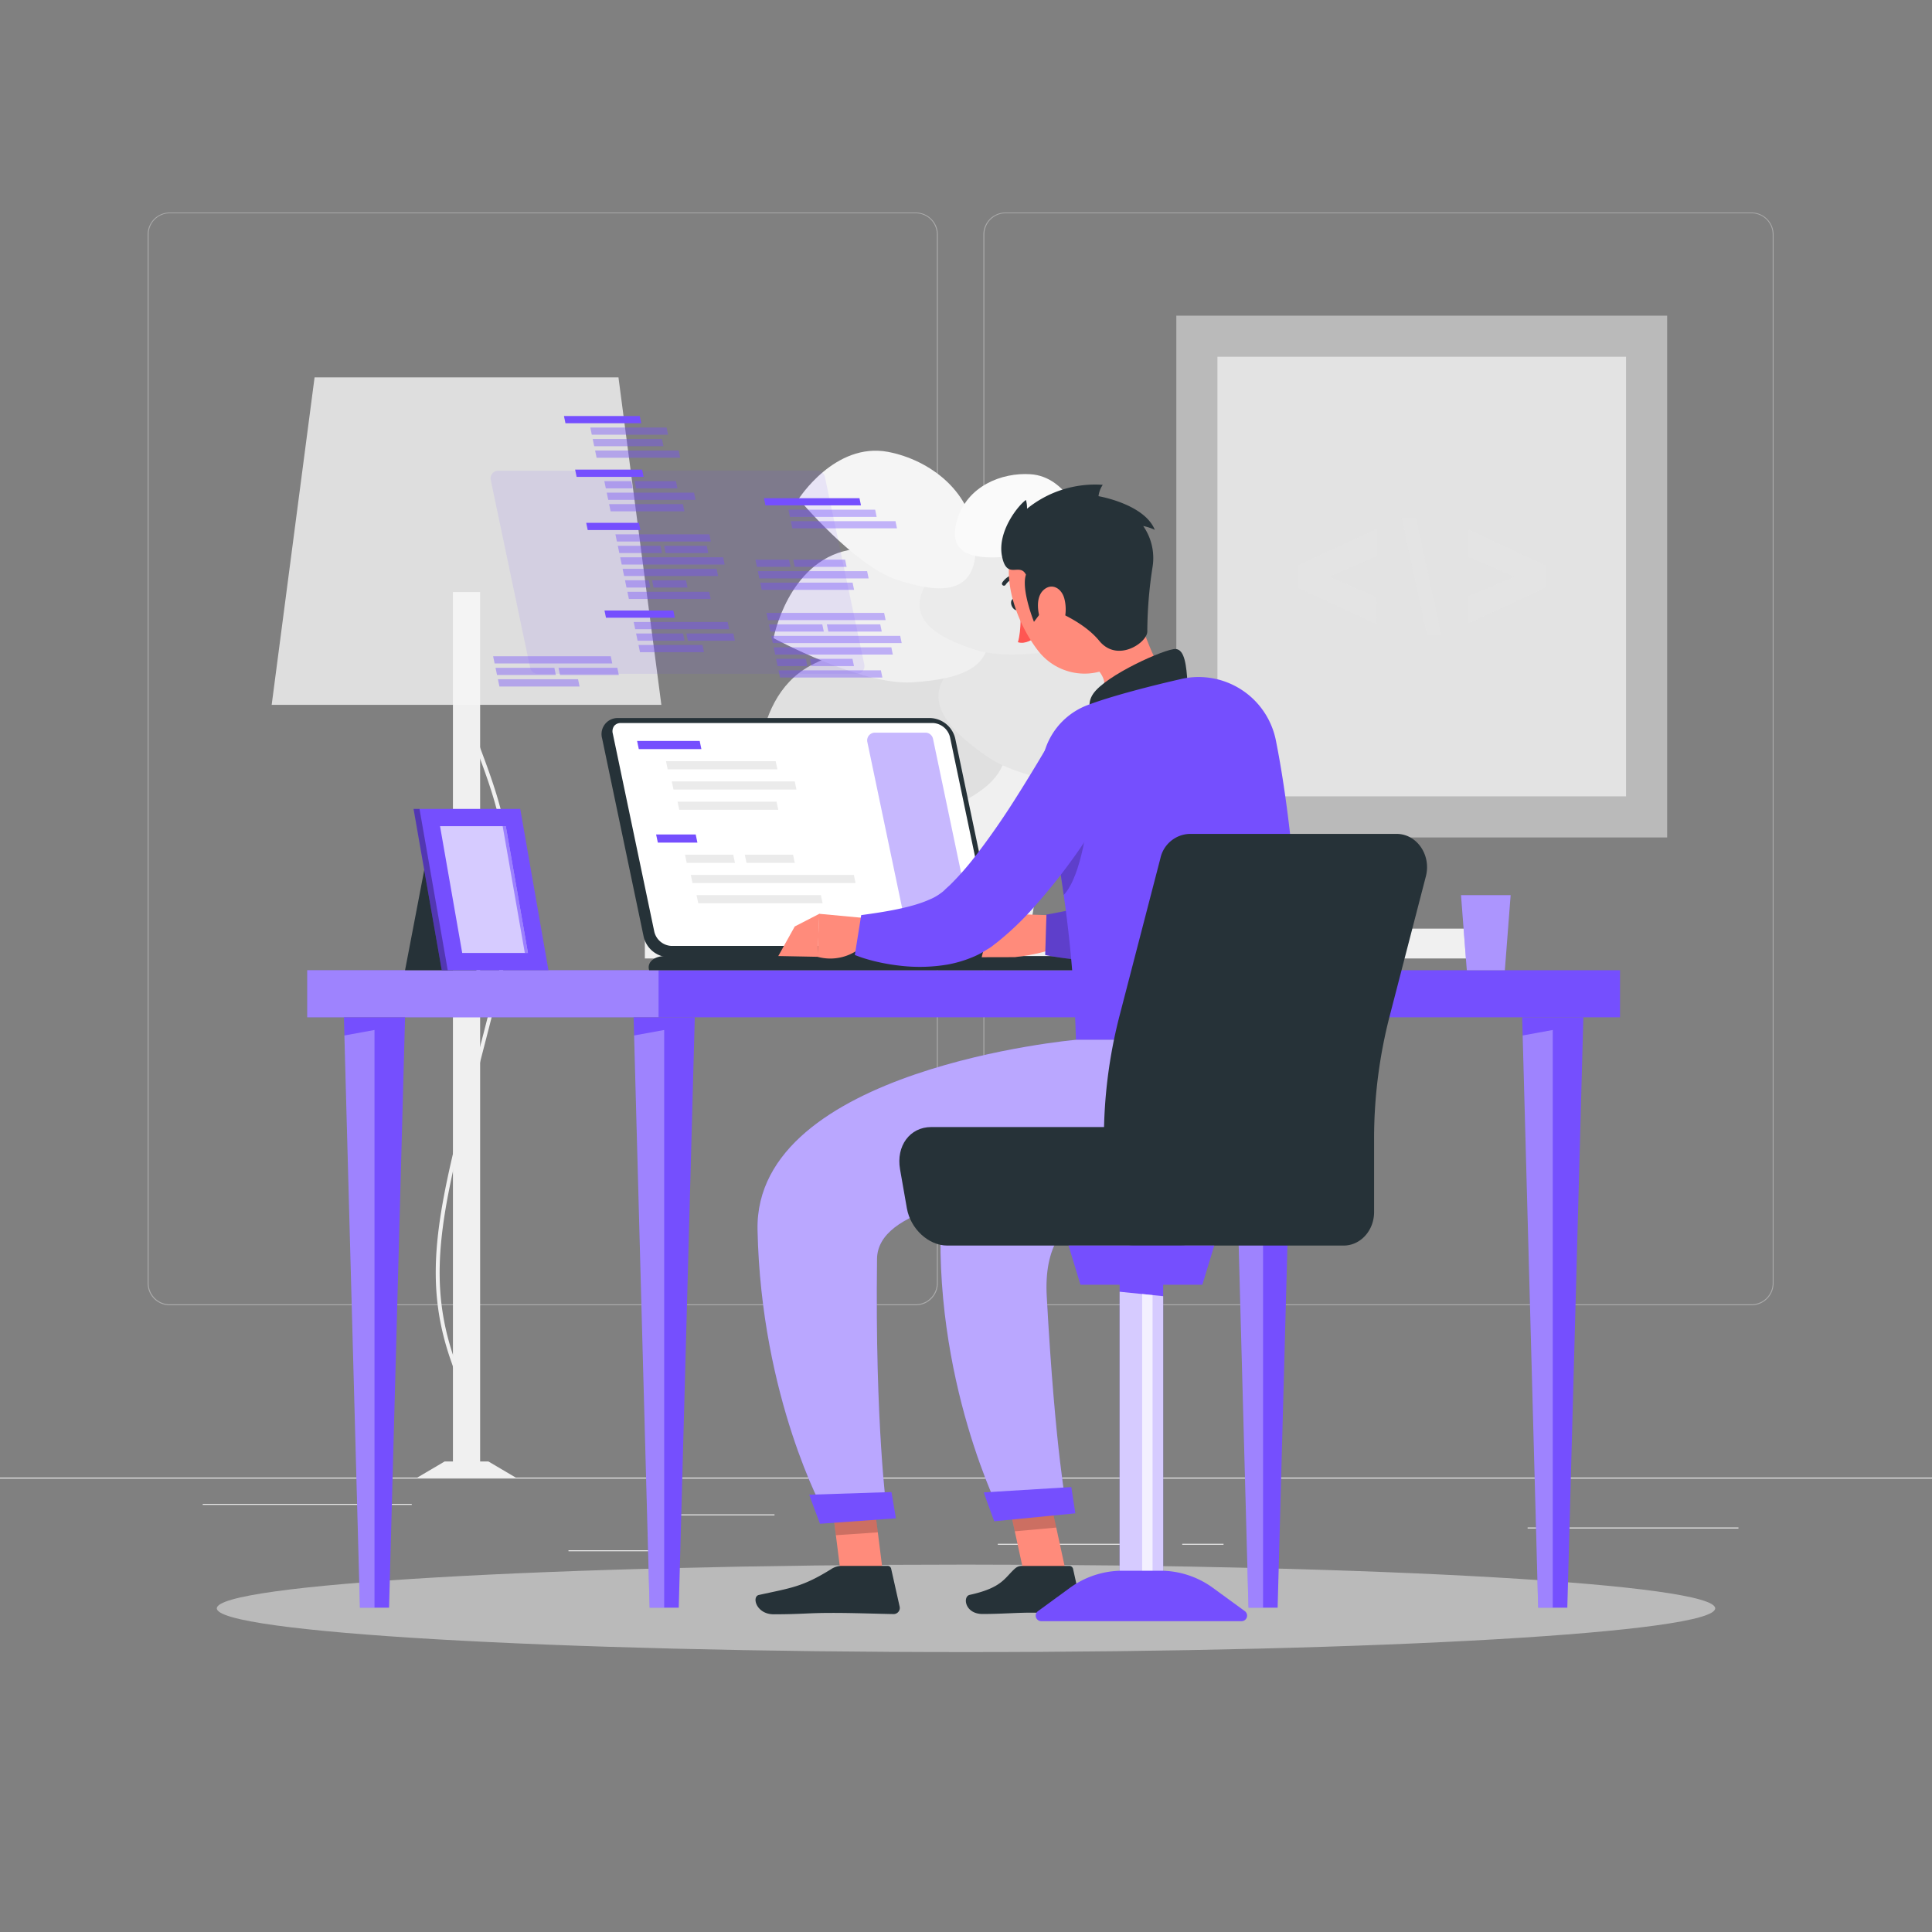 <svg width="400" height="400" fill="none" xmlns="http://www.w3.org/2000/svg"><rect width="100%" height="100%" fill="#808080" stroke="none"/><path d="M400 305.92H0v.2h400v-.2z" fill="#EBEBEB"/><path d="M189.6 270.24H35.128a4.565 4.565 0 01-4.56-4.568V48.528A4.568 4.568 0 0135.128 44H189.6a4.566 4.566 0 014.568 4.568v217.104a4.566 4.566 0 01-4.568 4.568zM35.128 44.16a4.368 4.368 0 00-4.36 4.368v217.144a4.369 4.369 0 004.36 4.368H189.6a4.376 4.376 0 004.368-4.368V48.528a4.378 4.378 0 00-4.368-4.368H35.128zm327.52 226.08h-154.48a4.576 4.576 0 01-4.568-4.568V48.528A4.573 4.573 0 01208.168 44h154.48a4.568 4.568 0 014.552 4.528v217.144a4.564 4.564 0 01-1.333 3.224 4.563 4.563 0 01-3.219 1.344zM208.168 44.16a4.378 4.378 0 00-4.368 4.368v217.144a4.376 4.376 0 004.368 4.368h154.48a4.376 4.376 0 004.368-4.368V48.528a4.379 4.379 0 00-4.368-4.368h-154.48z" fill="#EBEBEB" fill-opacity=".4"/><path d="M160.353 313.536h-20.8v.2h20.8v-.2zm-75.104-2.168h-43.28v.2h43.28v-.2zm53.502 9.6h-21.056v.2h21.056v-.2zm98.897-1.344h-31.064v.2h31.064v-.2zm15.672 0h-8.552v.2h8.552v-.2zm106.607-3.376h-43.648v.2h43.648v-.2z" fill="#EBEBEB"/><path d="M133.512 198.44h171.336v-6.176H133.512v6.176z" fill="#F0F0F0"/><path d="M243.544 173.384h101.624V65.352H243.544v108.032z" fill="#F5F5F5" fill-opacity=".5"/><path d="M252.057 73.864v91.008h84.6V73.864h-84.6z" fill="#fff" fill-opacity=".6"/><path d="M303.721 129.216l16.168-7.496v-4.712l-16.168-7.512v5.648l9.824 4.232-9.824 4.232v5.608zm-10.544-21.896h-2.952l5.232 24.088h2.944l-5.224-24.088zm-8.192 16.288l-9.784-4.232 9.824-4.232v-5.648l-16.224 7.512v4.712l16.168 7.496.016-5.608z" fill="#E6E6E6" fill-opacity=".4"/><path d="M93.776 305.92h5.632V122.576h-5.632V305.92z" fill="#F0F0F0"/><path d="M92.6 304.64l-.152-.8a4.454 4.454 0 002.664-2.328c1.464-2.592 2.352-8.12-1.72-19.704-6.272-17.856-2.528-32.256 4.936-60.96 1.296-5 2.768-10.664 4.296-16.8 5.736-22.936.432-37.16-3.832-48.592-3.304-8.872-5.92-15.88-2.576-24l.744.304c-3.2 7.824-.664 14.704 2.584 23.416 4.304 11.528 9.656 25.888 3.856 49.056-1.528 6.128-3 11.792-4.296 16.8-7.424 28.568-11.152 42.904-4.952 60.568 4.184 11.912 3.2 17.672 1.6 20.4a5.183 5.183 0 01-3.152 2.64z" fill="#F0F0F0"/><path d="M86.393 305.92h20.392l-5.672-3.344h-9.048l-5.672 3.344z" fill="#F0F0F0"/><path d="M56.248 145.928h80.68l-8.88-67.792h-62.92l-8.88 67.792z" fill="#F5F5F5" fill-opacity=".8"/><path d="M175.904 157.104h43.072l-5.672 35.16h-31.728l-5.672-35.16z" fill="#F0F0F0"/><path d="M193.208 168.544c11.744-4.248 20.736-10.632 10.672-23.552s-25.656-12.856-36.168-7.136c-13.392 7.28-10.704 28.36-10.704 28.36s24.456 6.584 36.2 2.328z" fill="#E0E0E0"/><path d="M204.623 156.8c-8.984-6.12-15.352-13.2-4.928-20.672 10.424-7.472 23.28-3.64 31.008 3.296 9.848 8.848 4.16 24.376 4.16 24.376s-21.264-.912-30.24-7z" fill="#E6E6E6"/><path d="M188.8 141.272c10.512-.632 19.328-3.376 14.352-14.76-4.976-11.384-17.6-14.576-27.448-12.624-12.584 2.488-15.552 18.232-15.552 18.232s18.144 9.792 28.648 9.152z" fill="#F0F0F0"/><path d="M202 134.56c-8.744-2.816-15.6-7.032-8.936-15.584s18-8.504 25.92-4.728c10.096 4.8 9.2 18.768 9.2 18.768s-17.44 4.352-26.184 1.544z" fill="#EBEBEB"/><path d="M185.6 120c8.728 2.88 16.752 3.504 16.392-7.328-.36-10.832-9.528-17.472-18.152-19.12-11-2.048-18.488 9.752-18.488 9.752S176.888 117.096 185.6 120z" fill="#F5F5F5"/><path d="M207.752 115.32c-6.248.432-11.648-.512-9.6-7.608s9.248-9.92 15.2-9.528c7.6.504 10.552 9.6 10.552 9.6s-9.912 7.112-16.152 7.536z" fill="#FAFAFA"/><path d="M200.001 342.048c85.666 0 155.112-4.054 155.112-9.056 0-5.001-69.446-9.056-155.112-9.056s-155.112 4.055-155.112 9.056c0 5.002 69.446 9.056 155.112 9.056z" fill="#F5F5F5" fill-opacity=".5"/><path d="M335.407 200.872h-271.8v9.752h271.8v-9.752z" fill="#754FFE"/><path opacity=".3" d="M136.351 200.872H63.607v9.752h72.744v-9.752z" fill="#fff"/><path d="M137.512 210.625h-6.328l3.312 122.224h6.032l3.32-122.224h-6.336z" fill="#754FFE"/><path opacity=".3" d="M134.495 332.848h3.016v-119.6l-6.224 1.136 3.208 118.464z" fill="#fff"/><path d="M77.535 210.625h-6.328l3.312 122.224h6.032l3.312-122.224h-6.328z" fill="#754FFE"/><path opacity=".3" d="M74.519 332.848h3.016v-119.6l-6.232 1.136 3.216 118.464z" fill="#fff"/><path d="M321.48 210.625h-6.328l3.312 122.224h6.032l3.32-122.224h-6.336z" fill="#754FFE"/><path opacity=".3" d="M318.464 332.848h3.016v-119.6l-6.224 1.136 3.208 118.464z" fill="#fff"/><path d="M261.504 210.625h-6.328l3.312 122.224h6.032l3.312-122.224h-6.328z" fill="#754FFE"/><path opacity=".3" d="M258.487 332.848h3.016v-119.6l-6.224 1.136 3.208 118.464z" fill="#fff"/><path d="M192.623 148.664h-64.624a3.328 3.328 0 00-3.336 4.224l8.608 41.08a5.497 5.497 0 005.104 4.216h64.672a3.32 3.32 0 002.739-1.26 3.333 3.333 0 00.597-2.956l-8.616-41.08a5.499 5.499 0 00-5.144-4.224z" fill="#263238"/><path d="M138.936 195.84a3.831 3.831 0 01-3.456-2.88l-8.608-41.08a1.875 1.875 0 01.296-1.6 1.739 1.739 0 011.384-.584h64.672a3.84 3.84 0 013.456 2.88l8.608 41.08a1.88 1.88 0 01-.296 1.6 1.704 1.704 0 01-1.384.584h-64.672z" fill="#fff"/><path opacity=".4" d="M187.728 192.552l-8.16-38.952a1.603 1.603 0 01.873-1.752 1.6 1.6 0 01.679-.16h10.496a1.6 1.6 0 011.552 1.264l8.16 38.92a1.607 1.607 0 01-.327 1.321 1.6 1.6 0 01-1.225.591H189.28a1.602 1.602 0 01-1.552-1.232z" fill="#754FFE"/><path d="M132.256 155.096l-.352-1.688h12.96l.352 1.688h-12.96z" fill="#754FFE"/><path d="M138.239 159.288l-.352-1.688h22.712l.36 1.688h-22.72zm1.201 4.184l-.36-1.688h25.464l.352 1.688H139.44zm1.191 4.192l-.352-1.688h20.496l.36 1.688h-20.504z" fill="#EBEBEB"/><path d="M136.2 174.456l-.36-1.688h8.2l.352 1.688H136.2z" fill="#754FFE"/><path d="M142.176 178.64l-.352-1.688h9.984l.36 1.688h-9.992zm12.383 0l-.36-1.688h9.992l.352 1.688h-9.984zm-11.184 4.192l-.352-1.688h33.76l.352 1.688h-33.76zm1.192 4.184l-.352-1.688h25.744l.352 1.688h-25.744z" fill="#EBEBEB"/><path d="M222.815 197.936h-85.088c-2.32 0-3.824 1.32-3.336 2.936h93.528c-.48-1.616-2.784-2.936-5.104-2.936z" fill="#263238"/><path opacity=".1" d="M109.767 138.28l-8.168-38.928a1.595 1.595 0 01.331-1.315 1.598 1.598 0 011.221-.589h66.08a1.6 1.6 0 011.552 1.256l8.168 38.896a1.592 1.592 0 01-.327 1.321 1.596 1.596 0 01-1.225.591h-66.08a1.598 1.598 0 01-1.552-1.232z" fill="#754FFE"/><path d="M133.256 98.728h-13.872l-.312-1.496h13.872l.312 1.496z" fill="#754FFE"/><path opacity=".4" d="M130.999 101.112h-5.568l-.312-1.496h5.568l.312 1.496zm9.264 0h-8.576l-.312-1.496h8.576l.312 1.496zm3.736 2.376h-18.072l-.312-1.496h18.08l.304 1.496zm-2.296 2.384h-15.28l-.312-1.496h15.28l.312 1.496zm10.136 25.288h-9.728l.312 1.488h9.728l-.312-1.488z" fill="#754FFE"/><path d="M139.712 127.896h-14.248l-.312-1.496H139.4l.312 1.496z" fill="#754FFE"/><path opacity=".4" d="M145.439 133.536h-13.248l.312 1.496h13.248l-.312-1.496zm-4.016-2.376h-9.728l.312 1.488h9.728l-.312-1.488zm9.232-2.384h-19.456l.312 1.496h19.456l-.312-1.496z" fill="#754FFE"/><path d="M132.768 87.624h-15.696l-.312-1.488h15.696l.312 1.488z" fill="#754FFE"/><path opacity=".4" d="M140.519 93.272h-17.312l.312 1.496h17.304l-.304-1.496zm-3.464-2.376h-14.344l.312 1.488h14.344l-.312-1.488zm.952-2.384h-15.792l.312 1.496h15.792l-.312-1.496z" fill="#754FFE"/><path d="M132.591 109.744h-10.912l-.312-1.496h10.912l.312 1.496z" fill="#754FFE"/><path opacity=".4" d="M149.728 115.384h-21.32l.312 1.496h21.312l-.304-1.496zm-12.984-2.376h-8.832l.312 1.496h8.832l-.312-1.496zm9.584 0h-8.832l.312 1.496h8.832l-.312-1.496zm.544-2.384h-19.456l.312 1.496h19.448l-.304-1.496zm-.04 11.904h-16.936l.312 1.488h16.936l-.312-1.488zm-12.506-2.384h-4.928l.312 1.496h4.92l-.304-1.496zm7.706 0H135l.312 1.496h7.032l-.312-1.496zm6.328-2.376h-19.456l.312 1.488h19.456l-.312-1.488zm15.318-.4h-6.968l-.312-1.496h6.976l.304 1.496zm11.602 0h-10.736l-.312-1.496h10.736l.312 1.496zm4.56 2.384h-22.632l-.312-1.496h22.632l.312 1.496zm-3.009 2.376h-19.128l-.312-1.496h19.128l.312 1.496zm8.568-14.224h-21.672l.312 1.488h21.672l-.312-1.488zm-4.207-2.384h-17.96l.312 1.496h17.952l-.304-1.496z" fill="#754FFE"/><path d="M177.944 103.144h-19.776l.312 1.488h19.776l-.312-1.488z" fill="#754FFE"/><path opacity=".4" d="M186.376 131.648h-26.688l.311 1.496h26.689l-.312-1.496zm-16.129-2.376h-11.056l.312 1.488h11.056l-.312-1.488zm12 0h-11.056l.312 1.488h11.056l-.312-1.488zm.8-2.384h-24.352l.312 1.496h24.352l-.312-1.496zm-.671 11.896h-21.2l.312 1.496h21.2l-.312-1.496zm-15.528-2.376h-6.168l.312 1.496h6.168l-.312-1.496zm9.647 0h-8.8l.312 1.496h8.8l-.312-1.496zm8.049-2.384h-24.36l.312 1.496h24.352l-.304-1.496zm-64.864 6.608h-16.592l.312 1.496h16.592l-.312-1.496zm-4.904-2.376h-12.184l.312 1.488h12.176l-.304-1.488zm13.031 0h-12.176l.312 1.488h12.184l-.32-1.488zm-1.351-2.384h-24.36l.312 1.496h24.352l-.304-1.496z" fill="#754FFE"/><path d="M312.76 185.328h-10.272l1.2 15.544h7.872l1.2-15.544z" fill="#754FFE"/><path opacity=".4" d="M312.76 185.328h-10.272l1.2 15.544h7.872l1.2-15.544z" fill="#fff"/><path d="M88.903 174.536h14.768l-5.04 26.336H83.863l5.04-26.336z" fill="#263238"/><path d="M107.711 167.48H86.856l5.84 33.392h20.855l-5.84-33.392zm-22.088 0h1.232l5.84 33.392h-1.232l-5.84-33.392z" fill="#754FFE"/><path opacity=".3" d="M85.623 167.48h1.232l5.84 33.392h-1.232l-5.84-33.392z" fill="#000"/><path d="M95.695 197.296l-4.591-26.248h13.616l4.584 26.248H95.695z" fill="#fff" fill-opacity=".7"/><path opacity=".6" d="M108.656 197.296l-4.584-26.248h.648l4.584 26.248h-.648z" fill="#754FFE"/><path d="M211.017 124.8c.296.64.2 1.32-.224 1.512-.424.192-1-.168-1.296-.8-.296-.632-.192-1.32.224-1.512.416-.192 1 .128 1.296.8z" fill="#263238"/><path d="M211.272 126.064s.256 4.368-.528 6.896c1.6.536 3.328-.8 3.328-.8l-2.8-6.096z" fill="#FF5652"/><path d="M211.096 119.512a.424.424 0 01-.24.096 3.302 3.302 0 00-2.632 1.432.419.419 0 01-.252.204.423.423 0 01-.323-.04.42.42 0 01-.203-.425.428.428 0 01.058-.155 4.122 4.122 0 013.304-1.848.415.415 0 01.288.736z" fill="#263238"/><path d="M234.578 123.808c2.472 8.56 5.232 15.2 8.6 18.992 0 0 .064 6.728-11.4 9.928-12.608 3.52-7.776-4.576-7.776-4.576 6.4-3.56 5.792-8.936.976-10.984l9.6-13.36z" fill="#FF8B7B"/><path d="M245.848 141.16c-.224-3.128-.52-6.696-2.448-6.792-2.128-.096-14.448 5.408-17.08 9.288-2.632 3.88 2.512 7.68 2.512 7.68l17.016-10.176z" fill="#263238"/><path d="M220.632 189.6l-10.64-.352.192 8.912s9.28-.96 9.688-3.4l.76-5.16zm-16.264 4.024l-1.12 4.56 6.936-.016-.192-8.912-5.624 4.368z" fill="#FF8B7B"/><path d="M263.336 152.568l-.224 2.288c-.072.736-.168 1.456-.264 2.184a99.494 99.494 0 01-.664 4.336c-.48 2.888-1.104 5.76-1.824 8.648a85.971 85.971 0 01-2.656 8.696c-.552 1.464-1.128 2.928-1.816 4.416a36.456 36.456 0 01-2.4 4.52c-.216.376-.488.8-.752 1.152-.264.352-.52.8-.8 1.168-.28.368-.576.8-.944 1.176l-.52.592a7.926 7.926 0 01-.592.624 18.258 18.258 0 01-5.544 3.72 32.798 32.798 0 01-9.944 2.52c-1.56.184-3.104.256-4.616.296-1.512.04-3.024 0-4.512-.08a67.285 67.285 0 01-4.424-.384 56.13 56.13 0 01-4.44-.72l.256-8.36a128.254 128.254 0 0015.12-3.6 33.303 33.303 0 003.248-1.248 14.89 14.89 0 002.576-1.4 3.582 3.582 0 001.168-1.136l.232-.368c.108-.157.207-.32.296-.488a5.91 5.91 0 00.312-.568c.104-.208.216-.4.32-.632a42.045 42.045 0 002.312-6.352c.656-2.352 1.272-4.8 1.768-7.336.496-2.536.976-5.096 1.416-7.68l.608-3.888.552-3.784 16.752 1.688z" fill="#754FFE"/><path opacity=".2" d="M263.336 152.568l-.224 2.288c-.072.736-.168 1.456-.264 2.184a99.494 99.494 0 01-.664 4.336c-.48 2.888-1.104 5.76-1.824 8.648a85.971 85.971 0 01-2.656 8.696c-.552 1.464-1.128 2.928-1.816 4.416a36.456 36.456 0 01-2.4 4.52c-.216.376-.488.8-.752 1.152-.264.352-.52.8-.8 1.168-.28.368-.576.8-.944 1.176l-.52.592a7.926 7.926 0 01-.592.624 18.258 18.258 0 01-5.544 3.72 32.798 32.798 0 01-9.944 2.52c-1.56.184-3.104.256-4.616.296-1.512.04-3.024 0-4.512-.08a67.285 67.285 0 01-4.424-.384 56.13 56.13 0 01-4.44-.72l.256-8.36a128.254 128.254 0 0015.12-3.6 33.303 33.303 0 003.248-1.248 14.89 14.89 0 002.576-1.4 3.582 3.582 0 001.168-1.136l.232-.368c.108-.157.207-.32.296-.488a5.91 5.91 0 00.312-.568c.104-.208.216-.4.32-.632a42.045 42.045 0 002.312-6.352c.656-2.352 1.272-4.8 1.768-7.336.496-2.536.976-5.096 1.416-7.68l.608-3.888.552-3.784 16.752 1.688z" fill="#000"/><path d="M216.096 163.2a261.261 261.261 0 016.664 52.112h46.84c.256-5.784-.72-38.4-5.432-61.96a16.316 16.316 0 00-13.062-12.911 16.31 16.31 0 00-6.458.111l-.224.056c-5.848 1.328-14.24 3.472-19.2 5.352l-.2.08a14.667 14.667 0 00-8.928 17.16z" fill="#754FFE"/><path opacity=".2" d="M219.145 178.16c.368 2.248.744 4.632 1.088 7.128 3.832-4 5.048-16.256 5.048-16.256l-6.136 9.128z" fill="#000"/><path d="M180.232 190.184l-10.632-.992-.352 8.904a9.985 9.985 0 009.952-2.808l1.032-5.104z" fill="#FF8B7B"/><path d="M164.545 191.816l-3.408 6.12 8.144.16.352-8.904-5.088 2.624z" fill="#FF8B7B"/><path d="M233.672 159.096c-.736 1.4-1.392 2.64-2.128 3.92-.736 1.28-1.44 2.528-2.2 3.768a159.28 159.28 0 01-4.712 7.368 122.735 122.735 0 01-10.968 14.112 60.464 60.464 0 01-6.952 6.616c-.312.264-.68.52-1.024.8s-.648.504-1.16.8c-.512.296-.944.592-1.408.848-.464.256-.944.488-1.416.696a25.132 25.132 0 01-5.504 1.672c-3.31.558-6.684.634-10.016.224a41.694 41.694 0 01-4.64-.8 35.262 35.262 0 01-2.256-.6c-.8-.224-1.448-.472-2.304-.8l1.32-8.256c5.024-.68 10.456-1.552 14.2-3.248.832-.341 1.614-.79 2.328-1.336.288-.198.556-.423.8-.672.056-.072.304-.288.488-.464.184-.176.4-.344.6-.552a56.916 56.916 0 004.8-5.4c3.221-4.155 6.23-8.47 9.016-12.928 1.44-2.264 2.84-4.568 4.24-6.88l2.064-3.472 1.992-3.416 14.84 8z" fill="#754FFE"/><path d="M220.816 326.08h-8.752l-4.408-20.28h8.76l4.4 20.28z" fill="#FF8B7B"/><path d="M211.577 324.208h9.84a.799.799 0 01.744.592l1.728 7.792a1.279 1.279 0 01-1.28 1.552c-3.432-.056-5.104-.256-9.432-.256-2.664 0-6.08.272-9.752.272-3.672 0-4.16-3.632-2.656-3.96 6.752-1.48 7.2-3.512 9.384-5.456.392-.349.899-.54 1.424-.536z" fill="#263238"/><path opacity=".2" d="M216.424 305.808h-8.768l2.448 11.232 8.592-.776-2.272-10.456z" fill="#000"/><path d="M231.769 113.52c3.2 8.096 5.424 12.68 3.312 18.56-3.2 8.84-14.552 9.736-20.072 2.744-4.96-6.296-9.296-18.48-3.032-25.176a11.849 11.849 0 0119.792 3.872z" fill="#FF8B7B"/><path d="M216.393 125.648c-1.312 1.76-2.32 3.096-2.32 3.096s-2.696-6.696-1.664-9.768c-1.312-2.6-3.96 1.232-4.96-3.832s3.328-10.504 4.96-11.632c.168.59.244 1.203.224 1.816a22.4 22.4 0 0115.68-4.952 5.41 5.41 0 00-.88 2.352s9.496 1.6 11.656 6.976a10.26 10.26 0 00-2.4-.8 11.593 11.593 0 011.92 8.576 88.2 88.2 0 00-1.072 13.224c.088 2.272-6.144 6.616-9.944 1.976-3.8-4.64-11.2-7.032-11.2-7.032z" fill="#263238"/><path d="M220.353 123.904a8.86 8.86 0 01-.4 5.68c-1.016 2.4-3.104 1.824-4.136-.272-.936-1.88-1.536-5.368.12-7.04 1.656-1.672 3.792-.632 4.416 1.632z" fill="#FF8B7B"/><path d="M236.801 215.28s-40.672 14.752-41.864 34.264c-2.208 35.944 12.488 64.4 12.488 64.4l13.472-1.44s-2.4-11.568-4.184-44.128c-2.248-40.92 67.2.96 52.896-53.096h-32.808z" fill="#754FFE"/><path opacity=".5" d="M236.801 215.28s-40.672 14.752-41.864 34.264c-2.208 35.944 12.488 64.4 12.488 64.4l13.472-1.44s-2.4-11.568-4.184-44.128c-2.248-40.92 67.2.96 52.896-53.096h-32.808z" fill="#fff"/><path d="M203.697 308.984c-.064 0 2.144 5.984 2.144 5.984l16.8-1.648-.84-5.44-18.104 1.104z" fill="#754FFE"/><path d="M182.984 327.08h-8.76l-2.56-20.288h8.76l2.56 20.288z" fill="#FF8B7B"/><path d="M174.161 324.2h9.6a.75.75 0 01.744.592l1.744 7.784a1.267 1.267 0 01-.229 1.114 1.263 1.263 0 01-1.027.486c-3.448-.056-8.44-.248-12.8-.24-5.072 0-6.04.28-12 .288-3.6 0-4.6-3.624-3.096-4 6.848-1.504 9.04-1.672 14.952-5.328a4 4 0 012.112-.696z" fill="#263238"/><path opacity=".2" d="M171.672 306.8l1.392 11.048 8.688-.592-1.32-10.456h-8.76z" fill="#000"/><path d="M222.762 215.28s-66.64 5.912-65.92 39.384c.744 34.816 13.752 58.296 13.752 58.296h13.008s-2.464-18.064-2.024-52.336c.128-10.264 20.88-13.656 41.136-14.856 17.504-1.04 33.888-11.016 40.688-27.2l1.4-3.288h-42.04z" fill="#754FFE"/><path opacity=".5" d="M222.762 215.28s-66.64 5.912-65.92 39.384c.744 34.816 13.752 58.296 13.752 58.296h13.008s-2.464-18.064-2.024-52.336c.128-10.264 20.88-13.656 41.136-14.856 17.504-1.04 33.888-11.016 40.688-27.2l1.4-3.288h-42.04z" fill="#fff"/><path d="M167.544 309.464c-.056 0 2.232 6.016 2.232 6.016l15.712-1.128-.92-5.44-17.024.552z" fill="#754FFE"/><path d="M240.257 177.664l-8.456 32.584a101.668 101.668 0 00-3.248 25.56v15.144c0 3.824 2.816 6.928 6.296 6.928h43.344c3.48 0 6.296-3.104 6.296-6.928v-15.144a101.665 101.665 0 013.256-25.56l7.464-28.8c1.152-4.424-1.872-8.8-6.056-8.8h-42.848a6.4 6.4 0 00-6.048 5.016z" fill="#263238"/><path d="M186.346 242.104l1.416 8.08c.752 4.248 4.488 7.696 8.352 7.696h48.184c3.864 0 6.4-3.448 5.648-7.696l-1.416-8.08c-.856-4.84-5.104-8.76-9.504-8.76h-46.224c-4.432 0-7.304 3.92-6.456 8.76z" fill="#263238"/><path d="M248.936 265.992h-25.24l-2.464-8.112H251.4l-2.464 8.112zm-8.111 0h-9.016v60.328h9.016v-60.328z" fill="#754FFE"/><path opacity=".7" d="M240.825 326.32h-9.016v-58.88l9.016.92v57.96z" fill="#fff"/><path opacity=".7" d="M238.625 326.32h-2.152v-58.408l2.152.224v58.184z" fill="#fff"/><path d="M257.049 335.648h-41.472a1.152 1.152 0 01-.672-2.08l6.576-4.8a18.465 18.465 0 0110.896-3.568h7.88a18.457 18.457 0 0110.888 3.568l6.584 4.8a1.153 1.153 0 01-.68 2.08z" fill="#754FFE"/></svg>